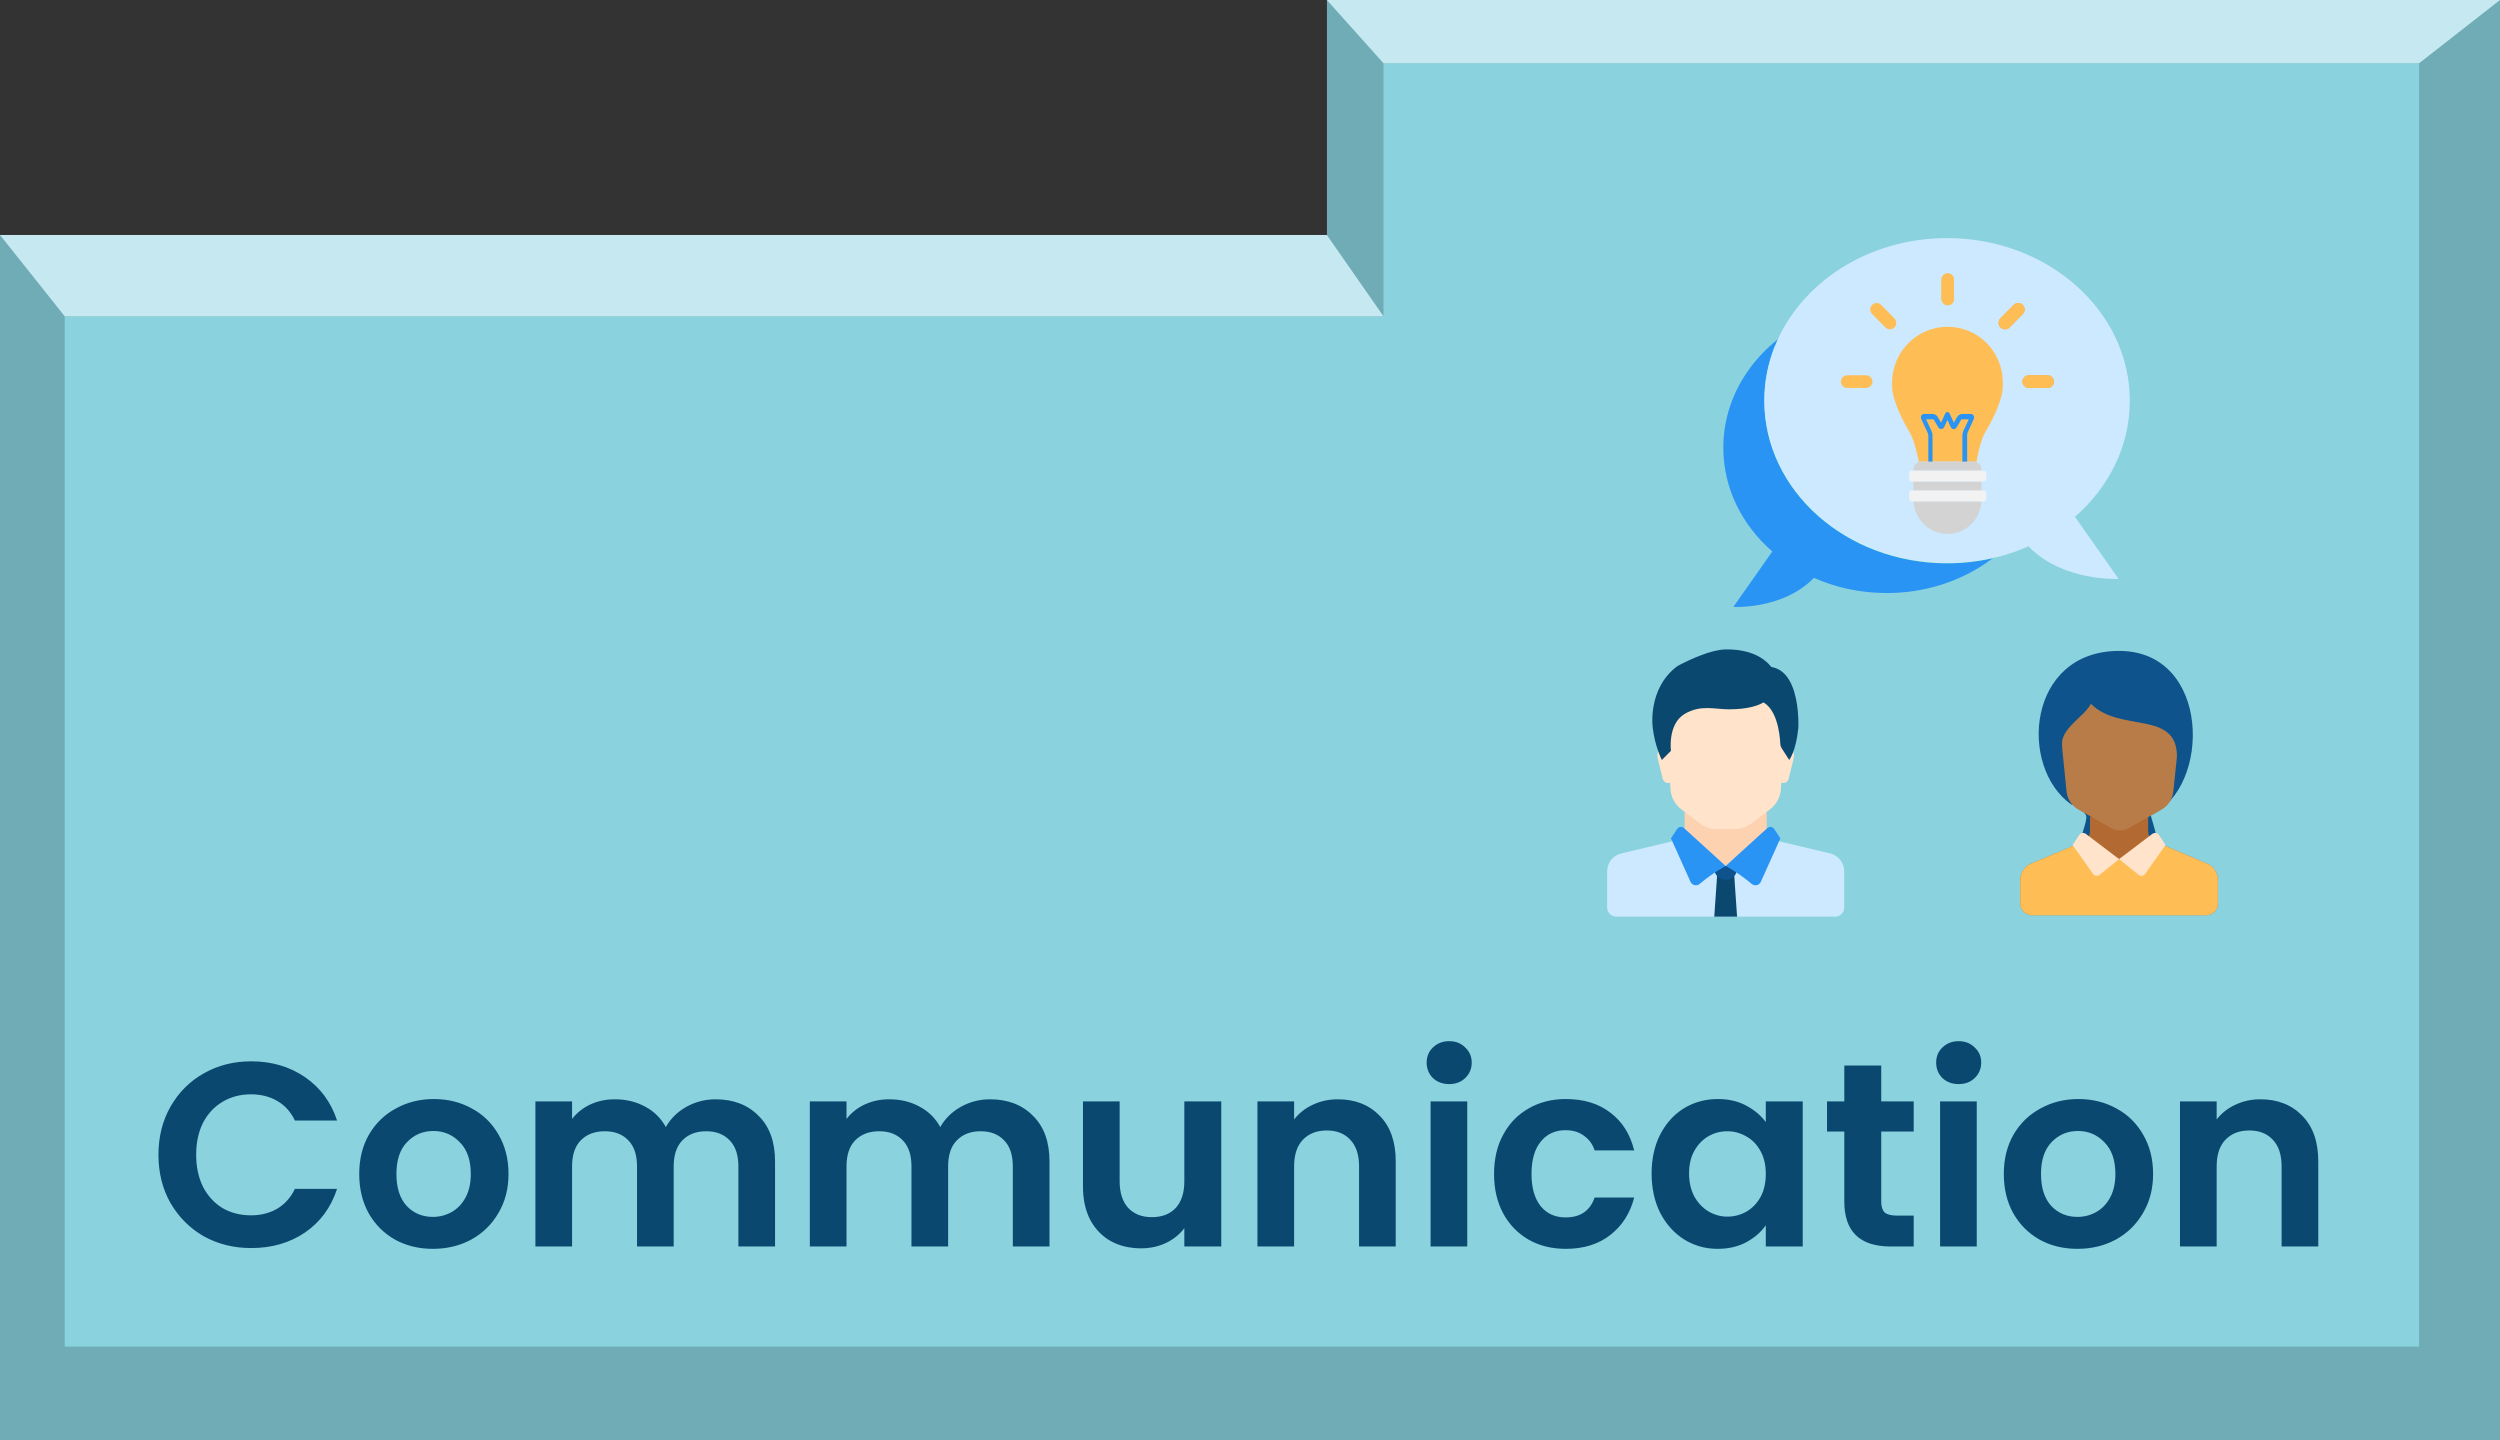 <svg width="210" height="121" viewBox="0 0 210 121" fill="none" xmlns="http://www.w3.org/2000/svg">
<rect x="0" y="0" width="210" height="121" fill="#333333" stroke="none"/>
<path d="M0 121H210V0H111.464V19.738H0V121Z" fill="#6FACB6"/>
<path d="M203.204 113.117V27.002V5.314H116.214V15.708V26.571H60.825H5.437L5.437 69.844V113.117H103.641H128.447H153.252H203.204Z" fill="#89D2DE"/>
<path d="M5.437 26.571L0 19.738H111.456L116.214 26.571H5.437Z" fill="#C6E9F1"/>
<path d="M116.214 5.314L111.456 0H210L203.204 5.314H116.214Z" fill="#C6E9F1"/>
<path d="M13.31 97.005C13.31 95.494 13.648 94.145 14.322 92.957C15.012 91.754 15.943 90.823 17.116 90.163C18.304 89.488 19.632 89.151 21.098 89.151C22.814 89.151 24.318 89.591 25.608 90.471C26.899 91.351 27.801 92.568 28.314 94.123H24.772C24.42 93.389 23.922 92.839 23.276 92.473C22.646 92.106 21.912 91.923 21.076 91.923C20.182 91.923 19.382 92.135 18.678 92.561C17.989 92.971 17.446 93.558 17.05 94.321C16.669 95.083 16.478 95.978 16.478 97.005C16.478 98.017 16.669 98.911 17.05 99.689C17.446 100.451 17.989 101.045 18.678 101.471C19.382 101.881 20.182 102.087 21.076 102.087C21.912 102.087 22.646 101.903 23.276 101.537C23.922 101.155 24.42 100.598 24.772 99.865H28.314C27.801 101.434 26.899 102.659 25.608 103.539C24.332 104.404 22.829 104.837 21.098 104.837C19.632 104.837 18.304 104.507 17.116 103.847C15.943 103.172 15.012 102.241 14.322 101.053C13.648 99.865 13.31 98.515 13.31 97.005ZM36.357 104.903C35.184 104.903 34.128 104.646 33.189 104.133C32.25 103.605 31.51 102.864 30.967 101.911C30.439 100.957 30.175 99.857 30.175 98.611C30.175 97.364 30.446 96.264 30.989 95.311C31.546 94.357 32.302 93.624 33.255 93.111C34.208 92.583 35.272 92.319 36.445 92.319C37.618 92.319 38.682 92.583 39.635 93.111C40.588 93.624 41.336 94.357 41.879 95.311C42.436 96.264 42.715 97.364 42.715 98.611C42.715 99.857 42.429 100.957 41.857 101.911C41.3 102.864 40.537 103.605 39.569 104.133C38.616 104.646 37.545 104.903 36.357 104.903ZM36.357 102.219C36.914 102.219 37.435 102.087 37.919 101.823C38.418 101.544 38.814 101.133 39.107 100.591C39.4 100.048 39.547 99.388 39.547 98.611C39.547 97.452 39.239 96.565 38.623 95.949C38.022 95.318 37.281 95.003 36.401 95.003C35.521 95.003 34.78 95.318 34.179 95.949C33.592 96.565 33.299 97.452 33.299 98.611C33.299 99.769 33.585 100.664 34.157 101.295C34.744 101.911 35.477 102.219 36.357 102.219ZM60.11 92.341C61.606 92.341 62.809 92.803 63.718 93.727C64.642 94.636 65.104 95.912 65.104 97.555V104.705H62.024V97.973C62.024 97.019 61.782 96.293 61.298 95.795C60.814 95.281 60.154 95.025 59.318 95.025C58.482 95.025 57.815 95.281 57.316 95.795C56.832 96.293 56.59 97.019 56.59 97.973V104.705H53.51V97.973C53.51 97.019 53.268 96.293 52.784 95.795C52.3 95.281 51.64 95.025 50.804 95.025C49.954 95.025 49.279 95.281 48.78 95.795C48.296 96.293 48.054 97.019 48.054 97.973V104.705H44.974V92.517H48.054V93.991C48.45 93.477 48.956 93.074 49.572 92.781C50.203 92.487 50.892 92.341 51.64 92.341C52.594 92.341 53.444 92.546 54.192 92.957C54.94 93.353 55.52 93.925 55.93 94.673C56.326 93.969 56.898 93.404 57.646 92.979C58.409 92.553 59.23 92.341 60.11 92.341ZM83.163 92.341C84.659 92.341 85.862 92.803 86.771 93.727C87.695 94.636 88.157 95.912 88.157 97.555V104.705H85.077V97.973C85.077 97.019 84.835 96.293 84.351 95.795C83.867 95.281 83.207 95.025 82.371 95.025C81.535 95.025 80.868 95.281 80.369 95.795C79.885 96.293 79.643 97.019 79.643 97.973V104.705H76.563V97.973C76.563 97.019 76.321 96.293 75.837 95.795C75.353 95.281 74.693 95.025 73.857 95.025C73.007 95.025 72.332 95.281 71.833 95.795C71.349 96.293 71.107 97.019 71.107 97.973V104.705H68.027V92.517H71.107V93.991C71.503 93.477 72.009 93.074 72.625 92.781C73.256 92.487 73.945 92.341 74.693 92.341C75.647 92.341 76.497 92.546 77.245 92.957C77.993 93.353 78.573 93.925 78.983 94.673C79.379 93.969 79.951 93.404 80.699 92.979C81.462 92.553 82.283 92.341 83.163 92.341ZM102.586 92.517V104.705H99.484V103.165C99.088 103.693 98.567 104.111 97.922 104.419C97.291 104.712 96.602 104.859 95.854 104.859C94.9 104.859 94.057 104.661 93.324 104.265C92.591 103.854 92.011 103.26 91.586 102.483C91.175 101.691 90.97 100.752 90.97 99.667V92.517H94.05V99.227C94.05 100.195 94.292 100.943 94.776 101.471C95.26 101.984 95.92 102.241 96.756 102.241C97.606 102.241 98.274 101.984 98.758 101.471C99.242 100.943 99.484 100.195 99.484 99.227V92.517H102.586ZM112.379 92.341C113.831 92.341 115.004 92.803 115.899 93.727C116.793 94.636 117.241 95.912 117.241 97.555V104.705H114.161V97.973C114.161 97.005 113.919 96.264 113.435 95.751C112.951 95.223 112.291 94.959 111.455 94.959C110.604 94.959 109.929 95.223 109.431 95.751C108.947 96.264 108.705 97.005 108.705 97.973V104.705H105.625V92.517H108.705V94.035C109.115 93.507 109.636 93.096 110.267 92.803C110.912 92.495 111.616 92.341 112.379 92.341ZM121.732 91.065C121.189 91.065 120.734 90.896 120.368 90.559C120.016 90.207 119.84 89.774 119.84 89.261C119.84 88.747 120.016 88.322 120.368 87.985C120.734 87.633 121.189 87.457 121.732 87.457C122.274 87.457 122.722 87.633 123.074 87.985C123.44 88.322 123.624 88.747 123.624 89.261C123.624 89.774 123.44 90.207 123.074 90.559C122.722 90.896 122.274 91.065 121.732 91.065ZM123.25 92.517V104.705H120.17V92.517H123.25ZM125.501 98.611C125.501 97.349 125.757 96.249 126.271 95.311C126.784 94.357 127.495 93.624 128.405 93.111C129.314 92.583 130.355 92.319 131.529 92.319C133.039 92.319 134.286 92.7 135.269 93.463C136.266 94.211 136.933 95.267 137.271 96.631H133.949C133.773 96.103 133.472 95.692 133.047 95.399C132.636 95.091 132.123 94.937 131.507 94.937C130.627 94.937 129.93 95.259 129.417 95.905C128.903 96.535 128.647 97.437 128.647 98.611C128.647 99.769 128.903 100.671 129.417 101.317C129.93 101.947 130.627 102.263 131.507 102.263C132.753 102.263 133.567 101.705 133.949 100.591H137.271C136.933 101.911 136.266 102.959 135.269 103.737C134.271 104.514 133.025 104.903 131.529 104.903C130.355 104.903 129.314 104.646 128.405 104.133C127.495 103.605 126.784 102.871 126.271 101.933C125.757 100.979 125.501 99.872 125.501 98.611ZM138.735 98.567C138.735 97.335 138.977 96.242 139.461 95.289C139.96 94.335 140.627 93.602 141.463 93.089C142.314 92.575 143.26 92.319 144.301 92.319C145.21 92.319 146.002 92.502 146.677 92.869C147.366 93.235 147.916 93.697 148.327 94.255V92.517H151.429V104.705H148.327V102.923C147.931 103.495 147.381 103.971 146.677 104.353C145.988 104.719 145.188 104.903 144.279 104.903C143.252 104.903 142.314 104.639 141.463 104.111C140.627 103.583 139.96 102.842 139.461 101.889C138.977 100.921 138.735 99.813 138.735 98.567ZM148.327 98.611C148.327 97.863 148.18 97.225 147.887 96.697C147.594 96.154 147.198 95.743 146.699 95.465C146.2 95.171 145.665 95.025 145.093 95.025C144.521 95.025 143.993 95.164 143.509 95.443C143.025 95.721 142.629 96.132 142.321 96.675C142.028 97.203 141.881 97.833 141.881 98.567C141.881 99.3 142.028 99.945 142.321 100.503C142.629 101.045 143.025 101.463 143.509 101.757C144.008 102.05 144.536 102.197 145.093 102.197C145.665 102.197 146.2 102.057 146.699 101.779C147.198 101.485 147.594 101.075 147.887 100.547C148.18 100.004 148.327 99.359 148.327 98.611ZM158.023 95.047V100.943C158.023 101.353 158.119 101.654 158.309 101.845C158.515 102.021 158.852 102.109 159.321 102.109H160.751V104.705H158.815C156.219 104.705 154.921 103.443 154.921 100.921V95.047H153.469V92.517H154.921V89.503H158.023V92.517H160.751V95.047H158.023ZM164.529 91.065C163.986 91.065 163.531 90.896 163.165 90.559C162.813 90.207 162.637 89.774 162.637 89.261C162.637 88.747 162.813 88.322 163.165 87.985C163.531 87.633 163.986 87.457 164.529 87.457C165.071 87.457 165.519 87.633 165.871 87.985C166.237 88.322 166.421 88.747 166.421 89.261C166.421 89.774 166.237 90.207 165.871 90.559C165.519 90.896 165.071 91.065 164.529 91.065ZM166.047 92.517V104.705H162.967V92.517H166.047ZM174.502 104.903C173.328 104.903 172.272 104.646 171.334 104.133C170.395 103.605 169.654 102.864 169.112 101.911C168.584 100.957 168.32 99.857 168.32 98.611C168.32 97.364 168.591 96.264 169.134 95.311C169.691 94.357 170.446 93.624 171.4 93.111C172.353 92.583 173.416 92.319 174.59 92.319C175.763 92.319 176.826 92.583 177.78 93.111C178.733 93.624 179.481 94.357 180.024 95.311C180.581 96.264 180.86 97.364 180.86 98.611C180.86 99.857 180.574 100.957 180.002 101.911C179.444 102.864 178.682 103.605 177.714 104.133C176.76 104.646 175.69 104.903 174.502 104.903ZM174.502 102.219C175.059 102.219 175.58 102.087 176.064 101.823C176.562 101.544 176.958 101.133 177.252 100.591C177.545 100.048 177.692 99.388 177.692 98.611C177.692 97.452 177.384 96.565 176.768 95.949C176.166 95.318 175.426 95.003 174.546 95.003C173.666 95.003 172.925 95.318 172.324 95.949C171.737 96.565 171.444 97.452 171.444 98.611C171.444 99.769 171.73 100.664 172.302 101.295C172.888 101.911 173.622 102.219 174.502 102.219ZM189.873 92.341C191.325 92.341 192.498 92.803 193.393 93.727C194.288 94.636 194.735 95.912 194.735 97.555V104.705H191.655V97.973C191.655 97.005 191.413 96.264 190.929 95.751C190.445 95.223 189.785 94.959 188.949 94.959C188.098 94.959 187.424 95.223 186.925 95.751C186.441 96.264 186.199 97.005 186.199 97.973V104.705H183.119V92.517H186.199V94.035C186.61 93.507 187.13 93.096 187.761 92.803C188.406 92.495 189.11 92.341 189.873 92.341Z" fill="#0B4870"/>
<path d="M178.003 54.676C170.277 54.676 169.526 64.435 173.995 67.585C176.271 67.872 174.903 68.217 175.123 68.351C175.979 68.873 172.068 73.778 178.003 73.421C181.267 73.225 179.787 72.308 180.643 71.786C181.907 71.768 180.664 68.733 180.665 68.473C185.766 66.17 185.728 54.676 178.003 54.676Z" fill="#0E538C"/>
<path d="M185.399 72.548L181.044 70.714C180.68 70.561 180.443 70.202 180.443 69.804V68.612H175.562V69.804C175.562 70.202 175.325 70.561 174.961 70.714L170.606 72.548C170.061 72.778 169.705 73.317 169.705 73.914V75.888C169.705 76.432 170.142 76.874 170.682 76.874H185.324C185.863 76.874 186.3 76.432 186.3 75.888V73.914C186.3 73.317 185.944 72.778 185.399 72.548Z" fill="#B36A32"/>
<path d="M185.399 72.548L181.188 70.775L178.002 72.164L174.817 70.775L170.606 72.548C170.061 72.778 169.705 73.317 169.705 73.914V75.888C169.705 76.432 170.142 76.874 170.682 76.874H185.324C185.863 76.874 186.3 76.432 186.3 75.888V73.914C186.3 73.317 185.944 72.778 185.399 72.548Z" fill="#FFBE55"/>
<path d="M178.003 72.164L175.209 70.047C175.03 69.911 174.774 69.955 174.65 70.144L174.098 70.98L175.811 73.404C175.941 73.588 176.198 73.624 176.373 73.483L178.003 72.164Z" fill="#FFE3CA"/>
<path d="M178.003 72.164L180.796 70.047C180.976 69.911 181.231 69.955 181.355 70.144L181.907 70.98L180.195 73.404C180.065 73.588 179.808 73.624 179.633 73.483L178.003 72.164Z" fill="#FFE3CA"/>
<path d="M173.217 62.271C173.209 62.518 173.214 62.765 173.239 63.01L173.588 66.462C173.647 67.112 174.02 67.691 174.585 68.008L177.363 69.569C177.806 69.817 178.344 69.817 178.786 69.569L181.565 68.008C182.129 67.691 182.502 67.112 182.561 66.462L182.864 63.555C182.864 59.609 178.075 61.582 175.634 59.116C175.146 60.102 173.399 61.016 173.217 62.271Z" fill="#B77C48"/>
<path d="M148.403 70.42V67.711H141.51V70.42L144.957 73.516L148.403 70.42Z" fill="#FCD2B1"/>
<path d="M153.733 71.688L148.994 70.561C148.922 70.544 148.856 70.515 148.795 70.48L144.957 72.742L141.268 70.37C141.173 70.461 141.054 70.528 140.92 70.56L136.181 71.687C135.489 71.852 135 72.476 135 73.194V76.226C135 76.653 135.343 77 135.766 77H154.148C154.571 77 154.914 76.653 154.914 76.226V73.194C154.914 72.476 154.424 71.852 153.733 71.688Z" fill="#CCE9FF"/>
<path d="M145.914 77H143.999L144.239 73.516H145.675L145.914 77Z" fill="#0B4870"/>
<path d="M145.914 72.743H143.999V72.966C143.999 73.484 144.415 73.904 144.927 73.904H144.986C145.499 73.904 145.914 73.484 145.914 72.966V72.743H145.914Z" fill="#0E538C"/>
<path d="M141.456 69.558L144.956 72.743C144.956 72.743 143.976 73.243 142.766 74.251C142.517 74.459 142.139 74.374 142.005 74.077L140.361 70.42L140.881 69.632C141.011 69.435 141.282 69.401 141.456 69.558Z" fill="#2A94F4"/>
<path d="M148.457 69.558L144.957 72.742C144.957 72.742 145.937 73.242 147.147 74.25C147.397 74.458 147.774 74.374 147.908 74.076L149.552 70.42L149.032 69.631C148.903 69.435 148.631 69.4 148.457 69.558Z" fill="#2A94F4"/>
<path d="M150.678 63.674L150.245 65.423C150.194 65.63 150.01 65.775 149.798 65.775C149.736 65.775 149.676 65.763 149.623 65.74L149.601 66.228C149.57 66.922 149.235 67.565 148.685 67.982L147.101 69.181C146.704 69.483 146.22 69.645 145.723 69.645H144.191C143.694 69.645 143.211 69.483 142.812 69.181L141.229 67.982C140.68 67.565 140.343 66.922 140.313 66.228L140.291 65.74C140.237 65.763 140.177 65.775 140.116 65.775C139.905 65.775 139.72 65.63 139.669 65.423L139.237 63.674C139.112 63.169 139.491 62.679 140.006 62.679H140.007C140.057 62.679 140.105 62.684 140.153 62.693L139.979 58.809H149.935L149.76 62.693C149.808 62.684 149.856 62.679 149.906 62.679H149.908C150.424 62.679 150.802 63.169 150.678 63.674Z" fill="#FFE3CA"/>
<path d="M147.279 56.245L147.637 58.809C149.276 59.141 149.512 61.74 149.546 62.482C149.552 62.617 149.595 62.747 149.667 62.86L150.293 63.84C150.293 63.84 150.881 63.075 151.059 61.131C151.059 61.132 151.395 54.697 147.279 56.245Z" fill="#0B4870"/>
<path d="M140.912 55.943C138.351 57.853 138.83 61.131 138.83 61.131C139.005 62.679 139.596 63.84 139.596 63.84L140.361 63.066C140.361 63.066 140.066 60.83 141.51 59.97C142.851 59.172 144.023 59.583 145.22 59.583C148.427 59.583 149.325 58.361 149.169 56.874C149.089 56.104 147.924 54.501 144.957 54.551C143.759 54.572 142.077 55.33 140.912 55.943Z" fill="#0B4870"/>
<path d="M169.104 45.333C168.761 45.706 168.394 46.06 168.006 46.393C167.807 46.564 167.602 46.73 167.392 46.888C167.21 47.026 167.023 47.162 166.833 47.291C166.775 47.331 166.717 47.371 166.657 47.409C166.324 47.631 165.98 47.838 165.623 48.031C163.543 49.164 161.097 49.815 158.48 49.815C156.284 49.815 154.209 49.357 152.371 48.541C149.765 51.224 145.602 50.981 145.602 50.981L148.874 46.325C146.334 44.108 144.758 41.023 144.758 37.606C144.758 35.145 145.577 32.853 146.984 30.937C147.314 30.487 147.677 30.058 148.068 29.653C148.454 29.253 148.871 28.874 149.312 28.523C149.32 28.515 149.327 28.509 149.335 28.505C149.72 28.198 150.123 27.911 150.545 27.644C150.437 27.917 150.34 28.193 150.253 28.472C149.884 29.647 149.686 30.883 149.686 32.16C149.686 39.705 156.56 45.819 165.037 45.819C166.316 45.819 167.558 45.681 168.745 45.416C168.865 45.391 168.985 45.362 169.104 45.333Z" fill="#2A94F4"/>
<path d="M170.717 39.106C170.717 42.038 169.556 44.729 167.62 46.833C166.325 47.15 164.962 47.319 163.553 47.319C155.076 47.319 148.203 41.204 148.203 33.66C148.203 32.077 148.506 30.557 149.061 29.143C151.301 27.73 154.039 26.897 156.996 26.897C164.574 26.897 170.717 32.362 170.717 39.106Z" fill="url(#paint0_linear)"/>
<path d="M174.299 43.413L177.961 48.623C177.961 48.623 173.302 48.896 170.388 45.894C169.51 46.282 168.583 46.598 167.62 46.833C166.325 47.15 164.962 47.319 163.553 47.319C155.076 47.319 148.203 41.204 148.203 33.659C148.203 32.077 148.506 30.557 149.061 29.143C151.156 23.818 156.854 20 163.553 20C172.03 20 178.904 26.114 178.904 33.659C178.904 37.481 177.142 40.934 174.299 43.413Z" fill="#CCE9FF"/>
<path d="M168.232 32.406L168.239 32.411C168.239 33.714 167.165 35.637 166.735 36.36C166.38 36.958 166.099 38.355 166.012 38.822C165.926 38.791 165.832 38.775 165.732 38.775H161.437C161.351 38.775 161.267 38.787 161.19 38.811C161.092 38.335 160.788 36.953 160.436 36.36C160.005 35.637 158.932 33.708 158.932 32.405L158.938 32.404C158.934 32.321 158.932 32.237 158.932 32.152C158.932 29.555 161.027 27.449 163.585 27.449C166.194 27.449 168.239 29.555 168.239 32.152C168.239 32.237 168.237 32.323 168.232 32.406Z" fill="#FFBE55"/>
<path d="M166.445 39.423V39.535H160.726V39.423C160.726 39.113 160.919 38.892 161.19 38.811C161.267 38.787 161.351 38.774 161.437 38.774H165.732C165.832 38.774 165.926 38.791 166.012 38.821C166.267 38.911 166.445 39.126 166.445 39.423Z" fill="#D3D3D3"/>
<path d="M165.792 35.206L165.523 35.798L165.48 35.893L165.292 36.304C165.288 36.313 165.284 36.322 165.281 36.333C165.275 36.35 165.269 36.369 165.264 36.39C165.262 36.399 165.26 36.41 165.258 36.421C165.255 36.431 165.253 36.441 165.252 36.452C165.25 36.462 165.249 36.472 165.248 36.483C165.245 36.493 165.244 36.502 165.244 36.512C165.242 36.532 165.241 36.55 165.241 36.565V38.775H164.84V36.565C164.84 36.437 164.877 36.288 164.93 36.171L165.381 35.224H164.843C164.831 35.224 164.814 35.224 164.797 35.226C164.791 35.226 164.785 35.227 164.78 35.228C164.775 35.228 164.772 35.229 164.768 35.23C164.761 35.233 164.754 35.236 164.75 35.241C164.747 35.243 164.746 35.244 164.745 35.246V35.248L164.363 35.893C164.302 36 164.204 36.05 164.098 36.046C163.991 36.04 163.901 35.969 163.849 35.855L163.584 35.276L163.322 35.852C163.27 35.964 163.179 36.032 163.073 36.036C162.965 36.042 162.87 35.983 162.808 35.875L162.427 35.248C162.412 35.222 162.357 35.224 162.329 35.224H161.788L162.237 36.172C162.29 36.288 162.331 36.437 162.331 36.565V38.775H161.98V36.565C161.98 36.495 161.93 36.367 161.9 36.303L161.388 35.203C161.34 35.097 161.34 34.991 161.395 34.902C161.452 34.814 161.544 34.768 161.66 34.768H162.328C162.497 34.768 162.682 34.87 162.767 35.018L163.048 35.503L163.324 34.894C163.417 34.69 163.452 34.612 163.583 34.612H163.584C163.594 34.612 163.603 34.612 163.612 34.613C163.712 34.623 163.751 34.692 163.825 34.855C163.831 34.867 163.837 34.88 163.843 34.893L163.976 35.183L164.122 35.504L164.403 35.019C164.488 34.87 164.673 34.768 164.843 34.768H165.511C165.542 34.768 165.57 34.771 165.597 34.777C165.61 34.78 165.621 34.783 165.633 34.787C165.644 34.791 165.655 34.795 165.665 34.801C165.672 34.803 165.679 34.806 165.685 34.811C165.694 34.816 165.702 34.82 165.708 34.826C165.716 34.831 165.724 34.837 165.731 34.844C165.74 34.852 165.749 34.862 165.758 34.872C165.766 34.881 165.774 34.892 165.781 34.903C165.838 34.992 165.841 35.101 165.792 35.206Z" fill="#2A94F4"/>
<path d="M166.44 42.121C166.357 43.637 165.135 44.85 163.584 44.85C162.084 44.85 160.816 43.637 160.73 42.121H166.44Z" fill="#D3D3D3"/>
<path d="M166.445 40.447H160.726V41.208H166.445V40.447Z" fill="#D3D3D3"/>
<path d="M166.846 39.712V40.256C166.846 40.354 166.726 40.447 166.627 40.447H160.542C160.445 40.447 160.375 40.354 160.375 40.256V39.712C160.375 39.614 160.445 39.535 160.542 39.535H166.627C166.726 39.535 166.846 39.614 166.846 39.712Z" fill="#F2F2F2"/>
<path d="M166.846 41.377V41.919C166.846 42.019 166.726 42.12 166.627 42.12H160.542C160.445 42.12 160.375 42.019 160.375 41.919V41.377C160.375 41.277 160.445 41.207 160.542 41.207H166.627C166.726 41.207 166.846 41.277 166.846 41.377Z" fill="#F2F2F2"/>
<path d="M163.61 25.64C163.313 25.64 163.083 25.398 163.083 25.098V23.506C163.083 23.206 163.313 22.963 163.61 22.963C163.906 22.963 164.136 23.206 164.136 23.506V25.098C164.137 25.398 163.906 25.64 163.61 25.64Z" fill="#F4C342"/>
<path d="M163.61 25.64C163.313 25.64 163.083 25.398 163.083 25.098V23.506C163.083 23.206 163.313 22.963 163.61 22.963C163.906 22.963 164.136 23.206 164.136 23.506V25.098C164.137 25.398 163.906 25.64 163.61 25.64Z" fill="#FFBE55"/>
<path d="M171.997 32.588H170.422C170.125 32.588 169.885 32.356 169.885 32.056C169.885 31.756 170.125 31.524 170.422 31.524H171.997C172.293 31.524 172.533 31.756 172.533 32.056C172.533 32.356 172.293 32.588 171.997 32.588Z" fill="#F89B36"/>
<path d="M171.997 32.588H170.422C170.125 32.588 169.885 32.356 169.885 32.056C169.885 31.756 170.125 31.524 170.422 31.524H171.997C172.293 31.524 172.533 31.756 172.533 32.056C172.533 32.356 172.293 32.588 171.997 32.588Z" fill="#FFBE55"/>
<path d="M156.748 32.588H155.173C154.877 32.588 154.636 32.356 154.636 32.056C154.636 31.756 154.877 31.524 155.173 31.524H156.748C157.045 31.524 157.285 31.756 157.285 32.056C157.285 32.356 157.045 32.588 156.748 32.588Z" fill="#FFBE55"/>
<path d="M158.751 27.664C158.613 27.664 158.476 27.611 158.371 27.505L157.258 26.38C157.048 26.168 157.048 25.824 157.258 25.612C157.467 25.4 157.807 25.4 158.017 25.612L159.131 26.738C159.34 26.95 159.34 27.293 159.131 27.505C159.026 27.611 158.888 27.664 158.751 27.664Z" fill="#FFBE55"/>
<path d="M168.419 27.664C168.282 27.664 168.145 27.611 168.04 27.505C167.83 27.293 167.83 26.95 168.04 26.738L169.153 25.612C169.363 25.4 169.703 25.4 169.913 25.612C170.122 25.824 170.122 26.168 169.913 26.38L168.799 27.505C168.694 27.611 168.557 27.664 168.419 27.664Z" fill="#F89B36"/>
<path d="M168.419 27.664C168.282 27.664 168.145 27.611 168.04 27.505C167.83 27.293 167.83 26.95 168.04 26.738L169.153 25.612C169.363 25.4 169.703 25.4 169.913 25.612C170.122 25.824 170.122 26.168 169.913 26.38L168.799 27.505C168.694 27.611 168.557 27.664 168.419 27.664Z" fill="#FFBE55"/>
<defs>
<linearGradient id="paint0_linear" x1="159.46" y1="26.897" x2="159.46" y2="47.319" gradientUnits="userSpaceOnUse">
<stop offset="0.394" stop-color="#80E8BE"/>
<stop offset="1" stop-color="#00C278"/>
</linearGradient>
</defs>
</svg>
